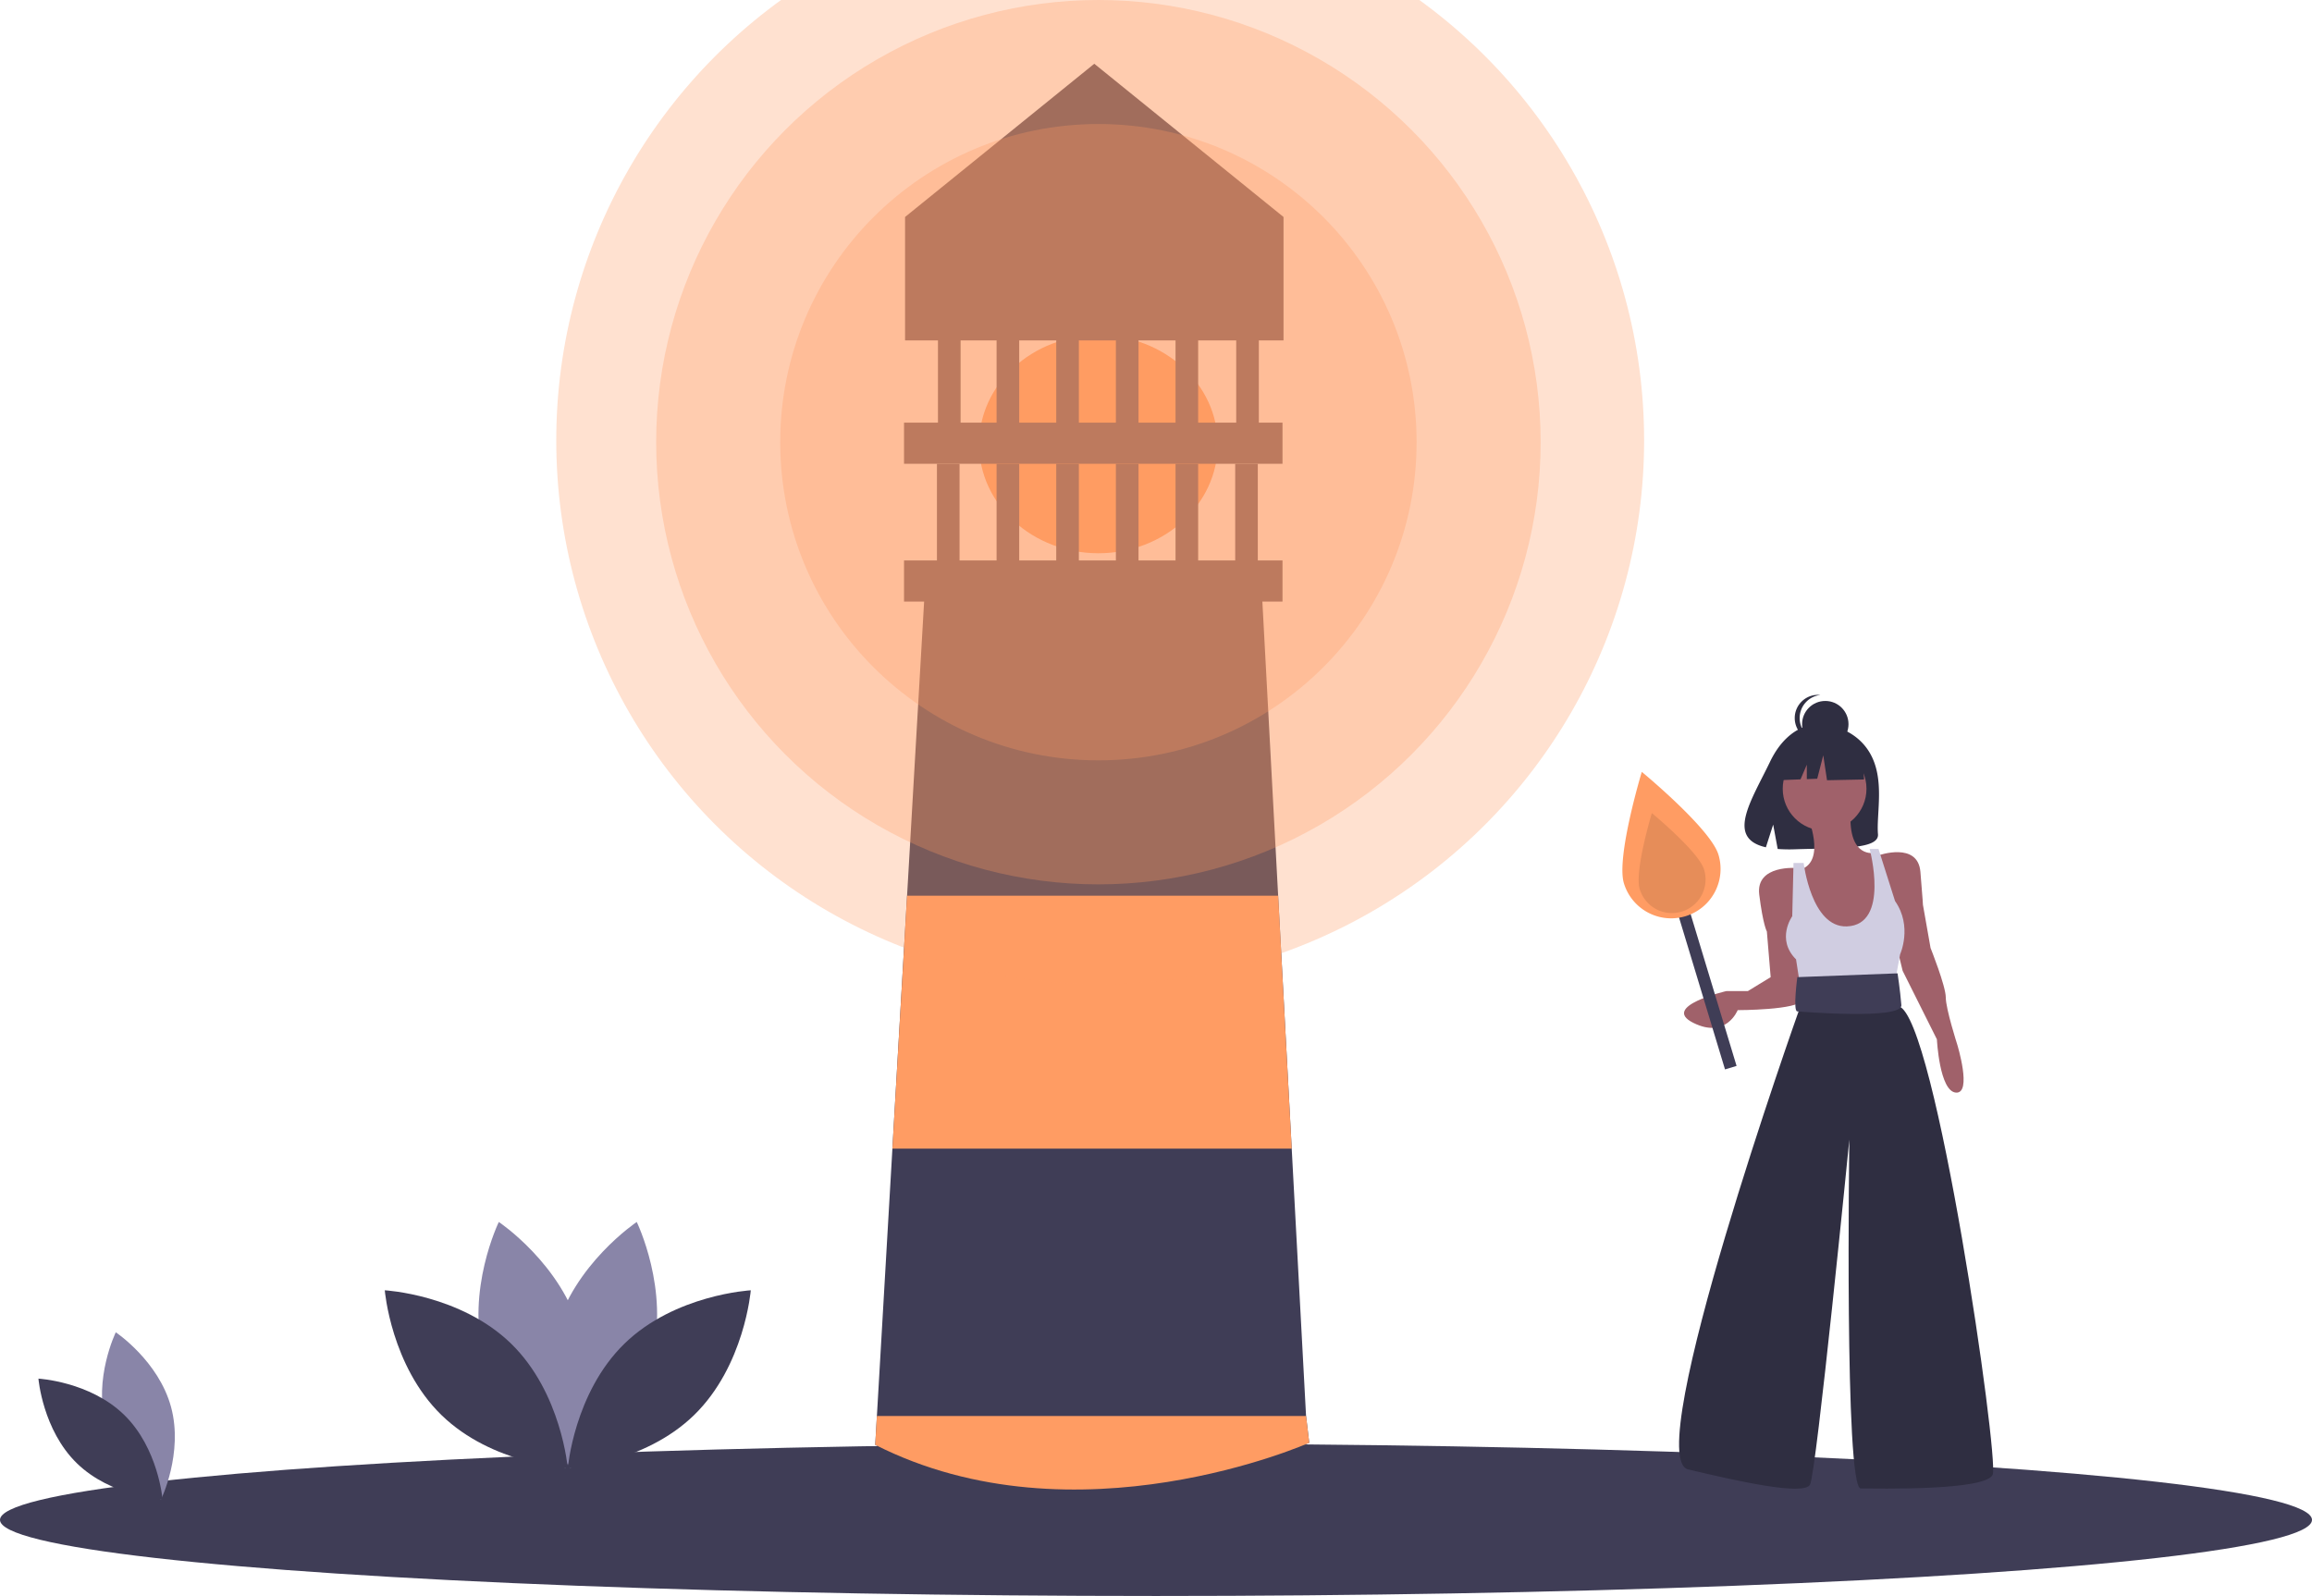 <?xml version="1.0" encoding="UTF-8" standalone="no"?>
<svg
   xmlns:dc="http://purl.org/dc/elements/1.1/"
   xmlns:cc="http://creativecommons.org/ns#"
   xmlns:rdf="http://www.w3.org/1999/02/22-rdf-syntax-ns#"
   xmlns:svg="http://www.w3.org/2000/svg"
   xmlns="http://www.w3.org/2000/svg"
   xmlns:xlink="http://www.w3.org/1999/xlink"
   xmlns:sodipodi="http://sodipodi.sourceforge.net/DTD/sodipodi-0.dtd"
   xmlns:inkscape="http://www.inkscape.org/namespaces/inkscape"
   id="bd4103a6-87b0-4a08-8ab5-5811762a7009"
   data-name="Layer 1"
   width="1124"
   height="776"
   viewBox="0 0 1124 776"
   version="1.1"
   sodipodi:docname="lighthouse.svg"
   inkscape:version="0.92.2 5c3e80d, 2017-08-06">
  <defs
     id="defs4368">
    <linearGradient
       inkscape:collect="always"
       id="linearGradient5291">
      <stop
         style="stop-color:#ff9c63;stop-opacity:1;"
         offset="0"
         id="stop5287" />
      <stop
         style="stop-color:#ff9c63;stop-opacity:0;"
         offset="1"
         id="stop5289" />
    </linearGradient>
    <linearGradient
       inkscape:collect="always"
       xlink:href="#linearGradient5291"
       id="linearGradient5293"
       x1="749.333"
       y1="220.938"
       x2="877.691"
       y2="217.469"
       gradientUnits="userSpaceOnUse"
       gradientTransform="matrix(1.23,0,0,1.23,-121.916,-50.302)" />
  </defs>
  <sodipodi:namedview
     pagecolor="#ffffff"
     bordercolor="#666666"
     borderopacity="1"
     objecttolerance="10"
     gridtolerance="10"
     guidetolerance="10"
     inkscape:pageopacity="0"
     inkscape:pageshadow="2"
     inkscape:window-width="1184"
     inkscape:window-height="672"
     id="namedview4366"
     showgrid="false"
     inkscape:zoom="0.57651246"
     inkscape:cx="641.67774"
     inkscape:cy="393.63938"
     inkscape:window-x="0"
     inkscape:window-y="0"
     inkscape:window-maximized="0"
     inkscape:current-layer="bd4103a6-87b0-4a08-8ab5-5811762a7009" />
  <title
     id="title4277">lighthouse</title>
  <ellipse
     cx="562"
     cy="739"
     rx="562"
     ry="37"
     fill="#3f3d56"
     id="ellipse4279" />
  <ellipse
     cx="534"
     cy="216"
     rx="58"
     ry="53"
     fill="#ff9c63"
     id="ellipse4281" />
  <path
     d="M674.5,763.5s-123.5,49.5-211,1l.81-14,7.54-130,7.13-123,8.52-147h164l7.88,147,6.6,123,6.97,130Z"
     transform="translate(-38 -62)"
     fill="#3f3d56"
     id="path4283" />
  <path
     d="M463.5,350.5"
     transform="translate(-38 -62)"
     fill="none"
     stroke="#2f2e41"
     stroke-miterlimit="10"
     id="path4285" />
  <path
     d="M674.5,763.5s-113.5,50.5-211,1l.81-14H672.95Z"
     transform="translate(-38 -62)"
     fill="#ff9c63"
     id="path4287" />
  <polygon
     points="627.98 558.5 433.85 558.5 440.98 435.5 621.38 435.5 627.98 558.5"
     fill="#ff9c63"
     id="polygon4289" />
  <rect
     x="439.5"
     y="272.5"
     width="184"
     height="20"
     fill="#3f3d56"
     id="rect4291" />
  <rect
     x="439.5"
     y="205.5"
     width="184"
     height="20"
     fill="#3f3d56"
     id="rect4293" />
  <rect
     x="455.5"
     y="225.5"
     width="11"
     height="52"
     fill="#3f3d56"
     id="rect4295" />
  <rect
     x="484.5"
     y="225.5"
     width="11"
     height="52"
     fill="#3f3d56"
     id="rect4297" />
  <rect
     x="513.5"
     y="225.5"
     width="11"
     height="52"
     fill="#3f3d56"
     id="rect4299" />
  <rect
     x="542.5"
     y="225.5"
     width="11"
     height="52"
     fill="#3f3d56"
     id="rect4301" />
  <rect
     x="571.5"
     y="225.5"
     width="11"
     height="52"
     fill="#3f3d56"
     id="rect4303" />
  <rect
     x="484.5"
     y="146"
     width="11"
     height="68.5"
     fill="#3f3d56"
     id="rect4305" />
  <rect
     x="513.5"
     y="146"
     width="11"
     height="68.5"
     fill="#3f3d56"
     id="rect4307" />
  <rect
     x="542.5"
     y="146"
     width="11"
     height="68.5"
     fill="#3f3d56"
     id="rect4309" />
  <rect
     x="571.5"
     y="146"
     width="11"
     height="68.5"
     fill="#3f3d56"
     id="rect4311" />
  <rect
     x="600.5"
     y="225.5"
     width="11"
     height="52"
     fill="#3f3d56"
     id="rect4313" />
  <rect
     x="456"
     y="154"
     width="11"
     height="61"
     fill="#3f3d56"
     id="rect4315" />
  <rect
     x="601"
     y="154"
     width="11"
     height="61"
     fill="#3f3d56"
     id="rect4317" />
  <polygon
     points="624 165.5 440 165.5 440 105.5 532 31 624 105.5 624 165.5"
     fill="#3f3d56"
     id="polygon4319" />
  <circle
     cx="534"
     cy="215"
     r="154.695"
     fill="#ff9c63"
     opacity="0.3"
     id="circle4321" />
  <circle
     cx="534"
     cy="215"
     r="215"
     fill="#ff9c63"
     opacity="0.3"
     id="circle4323" />
  <path
     d="M89.409,754.734c6.073,22.45,26.875,36.354,26.875,36.354s10.955-22.495,4.882-44.945-26.875-36.354-26.875-36.354S83.335,732.284,89.409,754.734Z"
     transform="translate(-38 -62)"
     fill="#8985a8"
     id="path4325" />
  <path
     d="M98.333,749.91c16.665,16.223,18.7,41.16,18.7,41.16S92.049,789.706,75.385,773.483,56.684,732.323,56.684,732.323,81.668,733.687,98.333,749.91Z"
     transform="translate(-38 -62)"
     fill="#3f3d56"
     id="path4327" />
  <path
     d="M354.757,722.408c-8.953,33.096-39.62,53.593-39.62,53.593s-16.151-33.162-7.197-66.258,39.62-53.593,39.62-53.593S363.71,689.312,354.757,722.408Z"
     transform="translate(-38 -62)"
     fill="#8985a8"
     id="path4329" />
  <path
     d="M273.309,722.408c8.953,33.096,39.62,53.593,39.62,53.593s16.151-33.162,7.197-66.258-39.62-53.593-39.62-53.593S264.356,689.312,273.309,722.408Z"
     transform="translate(-38 -62)"
     fill="#8985a8"
     id="path4331" />
  <path
     d="M286.465,715.295c24.568,23.916,27.568,60.679,27.568,60.679s-36.831-2.011-61.399-25.927S225.066,689.369,225.066,689.369,261.897,691.38,286.465,715.295Z"
     transform="translate(-38 -62)"
     fill="#3f3d56"
     id="path4333" />
  <path
     d="M341.601,715.295C317.034,739.211,314.033,775.975,314.033,775.975s36.831-2.011,61.399-25.927S403,689.369,403,689.369,366.169,691.38,341.601,715.295Z"
     transform="translate(-38 -62)"
     fill="#3f3d56"
     id="path4335" />
  <path
     d="M946.958,427.973c-7.884-13.322-23.483-13.943-23.483-13.943s-15.2-1.944-24.951,18.346c-9.088,18.912-21.632,37.171-2.019,41.598l3.543-11.026,2.194,11.847a76.737,76.737,0,0,0,8.391.143c21.003-.678,41.005.198,40.361-7.338C950.138,457.581,954.544,440.791,946.958,427.973Z"
     transform="translate(-38 -62)"
     fill="#2f2e41"
     id="path4337" />
  <circle
     cx="887.046"
     cy="383.501"
     r="20.358"
     fill="#a0616a"
     id="circle4339" />
  <path
     d="M916.718,458.765s9.253,21.591-3.084,25.91l12.338,40.715,20.975-1.234,5.552-13.572-1.234-20.358-1.851-13.572s-12.955,3.084-11.721-19.741Z"
     transform="translate(-38 -62)"
     fill="#a0616a"
     id="path4341" />
  <path
     d="M911.783,484.057s-20.358-1.851-18.507,12.955,3.701,17.89,3.701,17.89l1.851,22.208-11.104,6.786H877.236s-32.079,7.403-16.039,15.422,21.591-6.169,21.591-6.169,29.611,0,31.462-4.935S911.783,484.057,911.783,484.057Z"
     transform="translate(-38 -62)"
     fill="#a0616a"
     id="path4343" />
  <path
     d="M951.264,477.888s19.124-6.786,20.358,8.02,1.234,16.039,1.234,16.039l3.701,20.975s7.403,18.507,7.403,24.059,5.552,22.825,5.552,22.825,7.403,24.059-.617,23.442-9.253-25.91-9.253-25.91l-16.656-33.313-4.935-20.358Z"
     transform="translate(-38 -62)"
     fill="#a0616a"
     id="path4345" />
  <path
     d="M914.867,481.59h-4.935l-.617,25.91s-8.02,11.104,1.851,20.975l2.468,16.039,45.034-1.851,3.084-16.656s6.169-13.572-2.468-25.91L951.264,474.804h-4.318s10.002,36.877-11.104,37.631C918.569,513.052,914.867,481.59,914.867,481.59Z"
     transform="translate(-38 -62)"
     fill="#d0cde1"
     id="path4347" />
  <path
     d="M916.101,541.429l-3.701,12.338S835.287,770.915,858.729,776.468s56.138,12.955,59.222,7.403,19.124-167.797,19.124-167.797-2.468,169.647,5.552,169.647,61.073,1.234,64.157-6.786-27.76-222.701-45.651-227.636l-4.935-11.104Z"
     transform="translate(-38 -62)"
     fill="#2f2e41"
     id="path4349" />
  <path
     d="M960.518,535.26l-48.735,1.851s-2.224,16.656,0,16.656c.617,0,51.203,4.318,50.586-3.084S960.518,535.26,960.518,535.26Z"
     transform="translate(-38 -62)"
     fill="#3f3d56"
     id="path4351" />
  <circle
     cx="887.384"
     cy="352.097"
     r="11.279"
     fill="#2f2e41"
     id="circle4353" />
  <path
     d="M912.918,411.129a11.279,11.279,0,0,1,10.091-11.215,11.279,11.279,0,1,0,0,22.43A11.279,11.279,0,0,1,912.918,411.129Z"
     transform="translate(-38 -62)"
     fill="#2f2e41"
     id="path4355" />
  <polygon
     points="905.472 364.689 890.062 356.616 868.78 359.919 864.377 379.366 875.338 378.944 878.4 371.799 878.4 378.826 883.457 378.632 886.392 367.257 888.227 379.366 906.206 378.999 905.472 364.689"
     fill="#2f2e41"
     id="polygon4357" />
  <rect
     x="863.757"
     y="494.973"
     width="5.869"
     height="88.038"
     transform="translate(-156.961 212.121) rotate(-16.836)"
     fill="#3f3d56"
     id="rect4359" />
  <path
     d="M873.438,477.548A24.01,24.01,0,0,1,827.475,491.456c-3.841-12.692,8.697-54.159,8.697-54.159S869.597,464.856,873.438,477.548Z"
     transform="translate(-38 -62)"
     fill="#ff9c63"
     id="path4361" />
  <path
     d="M866.435,484.754a16.346,16.346,0,1,1-31.29,9.468c-2.615-8.641,5.921-36.87,5.921-36.87S863.821,476.113,866.435,484.754Z"
     transform="translate(-38 -62)"
     opacity="0.1"
     id="path4363" />
  <circle
     id="circle5285"
     cy="214.133"
     cx="534.867"
     style="opacity:0.3;fill:url(#linearGradient5293);fill-opacity:1;stroke-width:1.23"
     r="264.435" />
</svg>
